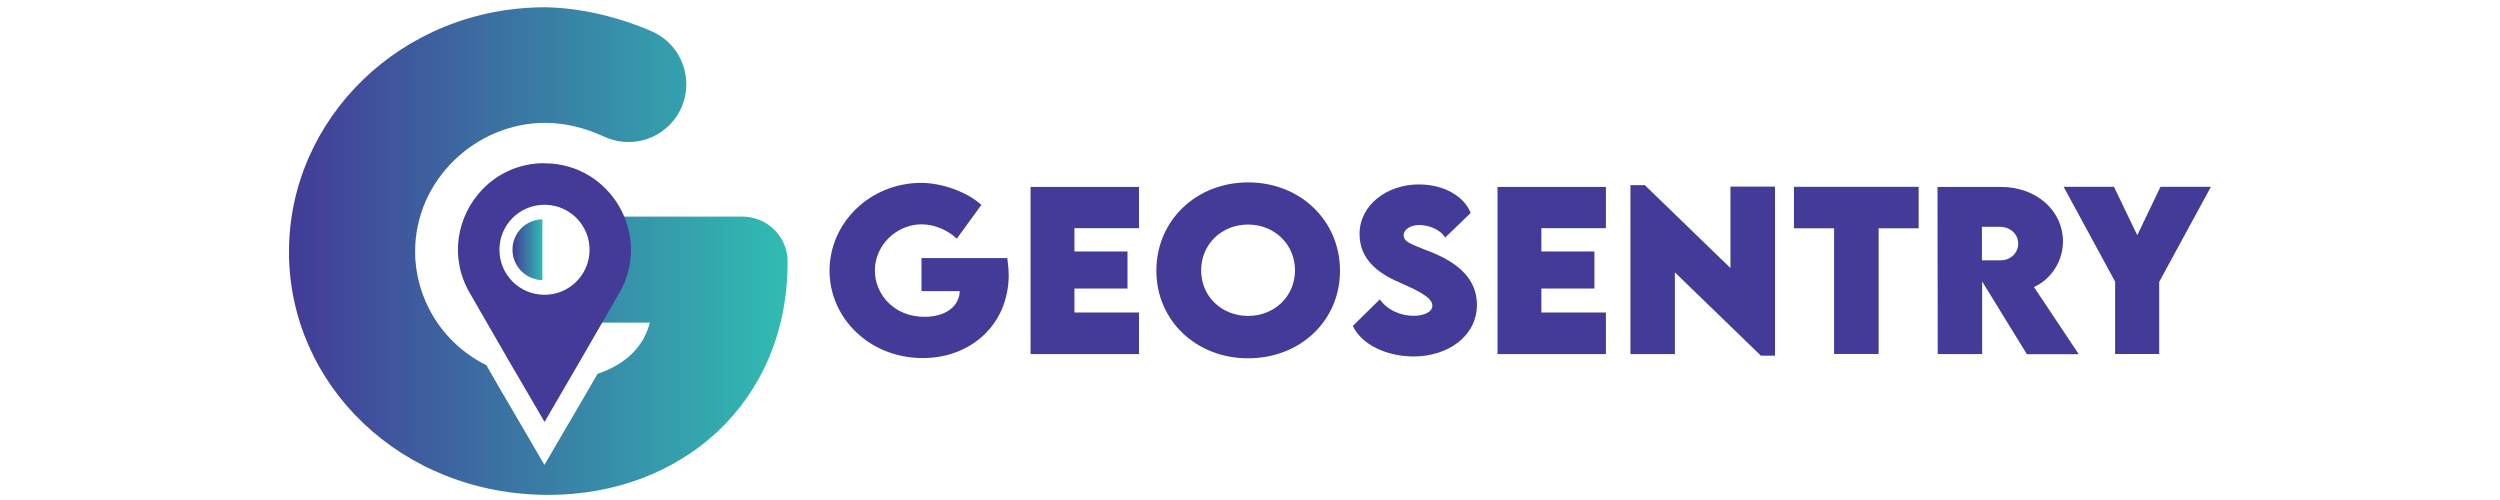 <?xml version="1.0" encoding="UTF-8"?>
<svg id="Layer_1" data-name="Layer 1" xmlns="http://www.w3.org/2000/svg" xmlns:xlink="http://www.w3.org/1999/xlink" viewBox="0 0 220 44">
  <defs>
    <style>
      .cls-1 {
        fill: url(#linear-gradient);
      }

      .cls-1, .cls-2, .cls-3 {
        stroke-width: 0px;
      }

      .cls-2 {
        fill: url(#linear-gradient-2);
      }

      .cls-3 {
        fill: #433b97;
      }
    </style>
    <linearGradient id="linear-gradient" x1="25.43" y1="22.1" x2="69.31" y2="22.1" gradientUnits="userSpaceOnUse">
      <stop offset="0" stop-color="#433b97"/>
      <stop offset="1" stop-color="#30bcb2"/>
    </linearGradient>
    <linearGradient id="linear-gradient-2" x1="45.1" y1="21.98" x2="47.73" y2="21.98" xlink:href="#linear-gradient"/>
  </defs>
  <g>
    <path class="cls-1" d="m69.31,23.01c0-2.19-1.8-3.95-3.98-3.95h-5.72s-7.56,0-7.56,0v9.33h5.13c-.52,2.15-2.19,3.71-4.59,4.5l-.59,1.02-4.09,7-3.59-6.15h-.01s-1.51-2.62-1.51-2.62c-3.99-1.99-6.27-5.96-6.27-10,0-6.33,5.36-11.33,11.46-11.33,1.72,0,3.51.44,5.16,1.21,2.21,1.03,4.83.36,6.27-1.61h0c1.91-2.62.91-6.35-2.06-7.65-2.93-1.28-6.29-2.07-9.37-2.12-12.7,0-22.56,9.83-22.56,21.52s9.83,21.39,22.84,21.39c11.64,0,21.04-8.05,21.04-20.5,0-.01,0-.03,0-.04Z"/>
    <path class="cls-2" d="m47.15,24.58c.19.05.38.07.58.07v-5.35c-.2,0-.39.03-.58.07-1.21.29-2.05,1.36-2.05,2.6s.84,2.31,2.05,2.6Z"/>
    <path class="cls-3" d="m47.91,14.37c5.85,0,9.51,6.34,6.59,11.41l-3.61,6.25-2.97,5.1-2.61-4.48h-.01s-3.97-6.88-3.97-6.88c-1.82-3.15-1.1-6.78,1.11-9.09,1.35-1.41,3.25-2.32,5.47-2.32Zm.94,11.46c1.74-.42,3.03-1.98,3.03-3.85s-1.29-3.43-3.03-3.85c-.3-.07-.61-.11-.94-.11-2.19,0-3.96,1.77-3.96,3.96s1.77,3.96,3.96,3.96c.32,0,.64-.04.94-.11Z"/>
  </g>
  <g>
    <path class="cls-3" d="m88.77,24.14c0,4.47-3.38,7.37-7.56,7.37-4.67,0-8.21-3.49-8.21-7.69s3.54-7.73,8.11-7.73c1.87.03,4.03.82,5.25,1.94l-2.16,2.97c-.82-.77-2-1.26-3.09-1.26-2.19,0-4.12,1.8-4.12,4.07,0,2.06,1.65,4.07,4.37,4.07,1.78,0,3.05-.86,3.1-2.26h-3.37v-2.91h7.55c.07.49.12.97.12,1.43Z"/>
    <path class="cls-3" d="m94.55,20.08v2.05h4.67v3.26h-4.67v2.11h5.68v3.66h-9.54v-14.71h9.54v3.63h-5.68Z"/>
    <path class="cls-3" d="m101.76,23.82c0-4.42,3.51-7.77,8.08-7.77s8.08,3.35,8.08,7.77-3.51,7.71-8.09,7.71-8.07-3.33-8.07-7.71Zm12.2-.03c0-2.27-1.79-4.03-4.13-4.03s-4.13,1.75-4.13,4.03,1.79,4.01,4.13,4.01,4.13-1.74,4.13-4.01Z"/>
    <path class="cls-3" d="m119.07,28.66l2.36-2.32c.61.9,1.75,1.45,2.98,1.45.83,0,1.64-.3,1.64-.9,0-.76-1.51-1.42-2.95-2.06-1.86-.8-3.46-2.03-3.46-4.24,0-2.55,2.42-4.36,5.21-4.36,2.25,0,4,1.06,4.57,2.51l-2.25,2.17c-.44-.78-1.57-1.11-2.27-1.11-.8,0-1.38.41-1.38.91,0,.68,1.04.89,2.63,1.56,2.3.97,3.82,2.37,3.82,4.55,0,2.8-2.61,4.55-5.56,4.55-2.42,0-4.62-1.07-5.36-2.69Z"/>
    <path class="cls-3" d="m135.64,20.08v2.05h4.67v3.26h-4.67v2.11h5.68v3.66h-9.54v-14.71h9.54v3.63h-5.68Z"/>
    <path class="cls-3" d="m156.2,16.42v14.88h-1.24l-7.57-7.33v7.19h-3.91v-14.87h1.26l7.54,7.3v-7.17h3.92Z"/>
    <path class="cls-3" d="m168.84,20.09h-3.52v11.06h-3.92v-11.06h-3.53v-3.65h10.97v3.65Z"/>
    <path class="cls-3" d="m178.36,31.16l-3.93-6.39v6.39h-3.91l-.02-14.71h5.59c3.18,0,5.45,2.15,5.45,4.78,0,1.83-1.1,3.37-2.55,4.03l3.94,5.91h-4.57Zm-3.95-8.25h1.6c.83.02,1.59-.57,1.59-1.47s-.77-1.48-1.59-1.48h-1.6v2.95Z"/>
    <path class="cls-3" d="m186.14,24.8l-4.54-8.36h4.43l2.05,4.26,2.04-4.26h4.44l-4.55,8.36v6.35h-3.88v-6.35Z"/>
  </g>
</svg>